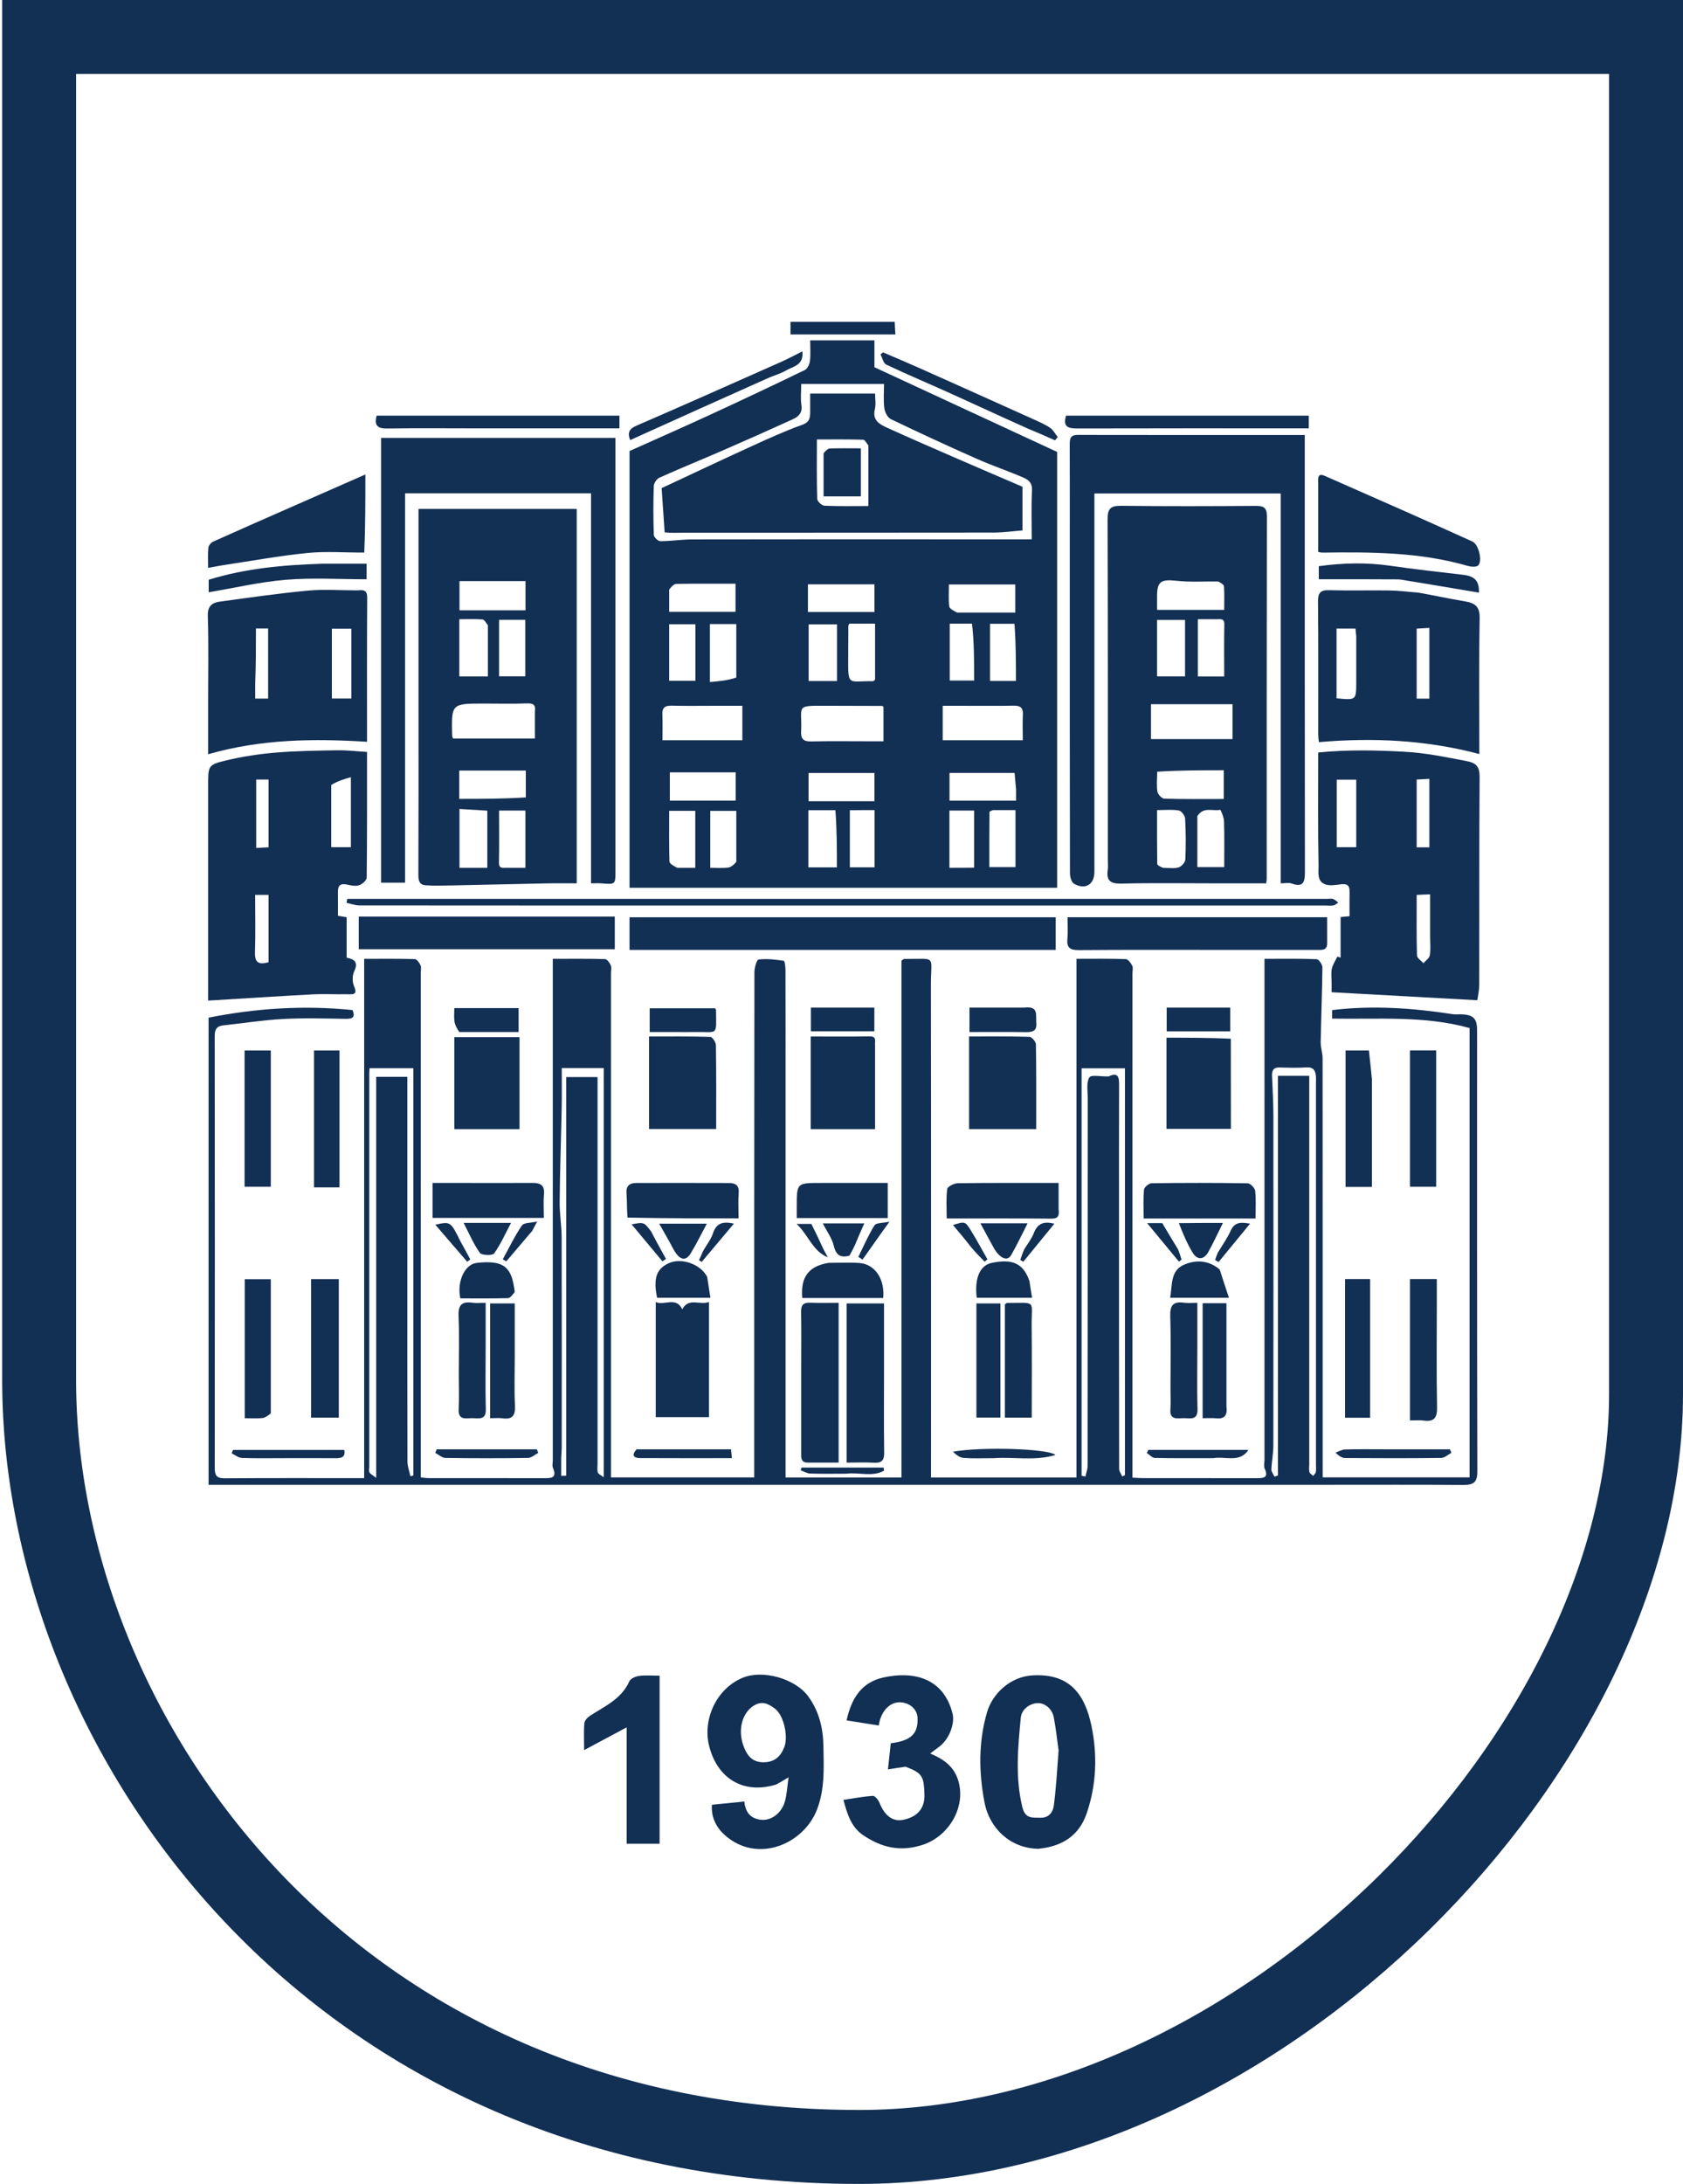 <svg width="774" height="1004" viewBox="0 0 774 1004" fill="none" xmlns="http://www.w3.org/2000/svg">
<g clip-path="url(#clip0_2_50)">
<path d="M495.072 593.829C495.072 542.67 495.072 492.02 495.072 440.782C502.755 440.782 510.238 440.66 517.707 440.921C518.772 440.958 520.069 442.704 520.705 443.939C521.191 444.884 520.803 446.271 520.803 447.461C520.803 522.788 520.803 598.115 520.803 673.441C520.803 675.287 520.803 677.132 520.803 679.307C522.512 679.391 523.993 679.526 525.474 679.527C542.969 679.542 560.465 679.522 577.961 679.55C581.059 679.555 583.565 679.4 581.622 675.163C581.104 674.034 581.53 672.477 581.53 671.117C581.529 612.794 581.529 554.471 581.529 496.148C581.529 477.925 581.529 459.701 581.529 440.79C590.284 440.79 597.926 440.649 605.549 440.965C606.514 441.005 608.177 443.441 608.165 444.754C608.057 456.22 607.575 467.683 607.371 479.149C607.328 481.595 608.247 484.053 608.249 486.505C608.301 550.606 608.29 614.707 608.29 679.173C630.74 679.173 653.115 679.173 675.856 679.173C675.856 610.686 675.856 541.919 675.856 472.616C655.376 466.867 634.001 468.634 612.618 468.276C612.618 466.906 612.618 465.81 612.618 464.362C631.262 462.12 649.705 463.403 668.108 466.241C669.281 466.422 670.506 466.261 671.706 466.292C677.629 466.443 679.308 468.126 679.308 473.899C679.309 541.404 679.252 608.909 679.424 676.414C679.437 681.46 677.662 682.697 673.021 682.663C652.268 682.513 631.512 682.598 610.758 682.598C444.919 682.598 279.079 682.598 113.24 682.598C107.54 682.598 101.84 682.598 95.924 682.598C95.924 610.435 95.924 539.575 95.924 467.842C117.742 463.491 139.763 462.091 162.124 464.344C163.457 467.541 162.309 468.43 159.081 468.381C149.478 468.236 139.849 467.931 130.271 468.444C121.076 468.935 111.934 470.395 102.763 471.378C99.684 471.708 98.733 473.191 98.737 476.315C98.831 542.46 98.827 608.605 98.755 674.75C98.752 678.108 99.486 679.635 103.296 679.609C124.556 679.459 145.816 679.537 167.481 679.537C167.481 600.101 167.481 520.787 167.481 440.79C175.503 440.79 183.143 440.688 190.773 440.92C191.71 440.949 192.893 442.629 193.406 443.785C193.849 444.783 193.5 446.126 193.5 447.316C193.5 522.643 193.5 597.97 193.5 673.297C193.5 675.155 193.5 677.014 193.5 679.187C194.74 679.311 195.868 679.521 196.995 679.522C214.663 679.543 232.33 679.51 249.997 679.56C253.374 679.569 256.352 679.626 254.296 674.806C253.865 673.796 254.226 672.452 254.226 671.262C254.226 612.769 254.226 554.276 254.226 495.783C254.226 477.679 254.226 459.576 254.226 440.79C262.992 440.79 270.632 440.688 278.262 440.92C279.198 440.949 280.38 442.63 280.893 443.788C281.335 444.786 280.987 446.128 280.987 447.319C280.987 522.645 280.987 597.972 280.987 673.299C280.987 675.157 280.987 677.016 280.987 679.205C302.818 679.205 324.506 679.205 346.859 679.205C346.859 677.604 346.859 675.813 346.859 674.022C346.859 598.355 346.843 522.688 346.943 447.022C346.945 444.952 347.982 441.214 348.886 441.105C352.674 440.649 356.618 441.133 360.44 441.703C360.916 441.774 361.229 444.414 361.234 445.865C361.288 463.039 361.269 480.213 361.269 497.387C361.269 556.05 361.269 614.713 361.269 673.376C361.269 675.227 361.269 677.078 361.269 679.232C379.038 679.232 396.609 679.232 414.589 679.232C414.589 600.018 414.589 520.704 414.589 441.658C415.255 441.198 415.522 440.853 415.788 440.854C431.098 440.903 428.096 438.862 428.117 452.533C428.23 526.159 428.17 599.785 428.17 673.412C428.17 675.26 428.17 677.108 428.17 679.245C450.426 679.245 472.457 679.245 495.072 679.245C495.072 650.986 495.072 622.663 495.072 593.829ZM187.325 578.014C187.325 609.292 187.295 640.569 187.386 671.846C187.392 674.118 188.269 676.388 188.741 678.659C189.197 678.547 189.653 678.435 190.108 678.323C190.108 615.876 190.108 553.429 190.108 491.08C183.207 491.08 176.614 491.08 169.935 491.08C169.89 492.04 169.832 492.701 169.832 493.363C169.827 553.708 169.827 614.053 169.828 674.398C169.828 675.248 169.543 676.267 169.916 676.904C170.373 677.683 171.385 678.143 173.003 679.396C173.003 617.083 173.003 556.138 173.003 495.049C178.295 495.049 183.201 495.049 187.325 495.049C187.325 522.486 187.325 549.74 187.325 578.014ZM514.628 559.648C514.628 598.202 514.615 636.755 514.69 675.309C514.693 676.461 515.621 677.611 516.117 678.763C516.531 678.56 516.944 678.358 517.358 678.155C517.358 615.728 517.358 553.302 517.358 491.132C510.401 491.132 503.805 491.132 497.413 491.132C497.413 553.801 497.413 616.116 497.413 678.43C498.003 678.553 498.592 678.675 499.182 678.798C499.527 677.17 500.173 675.543 500.175 673.916C500.227 617.492 500.212 561.068 500.235 504.645C500.236 501.459 499.523 497.701 500.981 495.314C501.795 493.983 506.407 494.934 509.307 494.857C509.478 494.852 509.675 494.909 509.817 494.844C514.489 492.717 514.672 495.489 514.66 498.975C514.593 518.859 514.628 538.744 514.628 559.648ZM260.402 552.506C260.402 533.364 260.402 514.221 260.402 495.15C265.525 495.15 270.06 495.15 274.811 495.15C274.811 497.286 274.811 499.136 274.811 500.985C274.811 558.28 274.811 615.575 274.812 672.869C274.812 674.229 274.551 675.669 274.926 676.92C275.153 677.677 276.371 678.143 277.651 679.132C277.651 615.713 277.651 553.403 277.651 491.006C271.135 491.006 264.87 491.006 258.343 491.006C258.343 497.153 258.44 503.066 258.324 508.975C258.04 523.482 257.53 537.987 257.379 552.495C257.322 557.991 258.281 563.494 258.297 568.995C258.391 601.128 258.347 633.261 258.333 665.393C258.332 666.909 258.125 668.425 258.104 669.942C258.066 672.787 258.093 675.633 258.093 678.478C258.863 678.457 259.632 678.436 260.402 678.415C260.402 636.785 260.402 595.156 260.402 552.506ZM587.705 508.64C587.705 504.108 587.705 499.576 587.705 494.581C592.794 494.581 597.319 494.581 602.114 494.581C602.114 497.12 602.114 498.974 602.114 500.829C602.114 558.281 602.114 615.733 602.115 673.186C602.115 674.375 601.909 675.618 602.198 676.735C602.375 677.42 603.313 677.911 603.91 678.49C604.338 677.915 605.029 677.385 605.139 676.755C605.341 675.6 605.202 674.385 605.202 673.196C605.202 614.894 605.202 556.592 605.202 498.29C605.202 497.1 605.286 495.902 605.183 494.722C604.951 492.092 603.972 490.487 600.77 490.708C596.675 490.991 592.542 490.861 588.43 490.748C585.521 490.668 584.901 492.243 584.999 494.667C585.243 500.666 585.612 506.667 585.618 512.667C585.667 563.32 585.668 613.974 585.602 664.627C585.597 668.282 584.828 671.932 584.7 675.594C584.663 676.655 585.623 677.751 586.126 678.831C586.652 678.663 587.179 678.494 587.705 678.326C587.705 622.103 587.705 565.88 587.705 508.64Z" fill="#122F54"/>
<path d="M347.888 408.13C328.191 408.13 309.009 408.13 289.524 408.13C289.524 341.206 289.524 274.489 289.524 207.349C301.814 201.827 314.44 196.269 326.966 190.496C341.42 183.833 355.815 177.042 370.136 170.102C371.343 169.517 372.305 167.453 372.482 165.969C372.844 162.957 372.59 159.871 372.59 156.463C382.348 156.463 392.031 156.463 402.141 156.463C402.141 160.349 402.141 164.506 402.141 168.826C430.116 181.79 457.805 194.621 486.179 207.77C486.179 274.125 486.179 340.861 486.179 408.13C439.834 408.13 394.119 408.13 347.888 408.13ZM399.786 176.516C389.403 176.516 379.02 176.516 368.473 176.516C368.473 180.185 368.099 183.287 368.57 186.257C369.136 189.829 367.155 191.573 364.557 192.76C353.878 197.639 343.144 202.402 332.377 207.088C322.685 211.306 312.885 215.282 303.242 219.604C302.005 220.159 300.708 222.134 300.663 223.491C300.413 230.96 300.424 238.446 300.682 245.914C300.718 246.953 302.616 248.788 303.651 248.787C308.502 248.786 313.352 247.993 318.204 247.983C356.431 247.904 394.659 247.939 432.887 247.939C446.635 247.939 460.384 247.939 474.487 247.939C474.487 240.845 474.223 233.04 474.612 225.268C474.775 222.011 472.961 220.563 470.839 219.644C463.674 216.539 456.239 214.039 449.102 210.879C435.866 205.017 422.718 198.952 409.677 192.677C408.169 191.952 406.928 189.444 406.693 187.62C406.228 184.017 406.556 180.314 406.556 176.516C404.193 176.516 402.492 176.516 399.786 176.516ZM400.792 340.789C402.615 340.789 404.439 340.789 406.307 340.789C406.307 335.109 406.307 329.942 406.307 324.94C405.923 324.692 405.787 324.529 405.651 324.528C397.093 324.498 388.535 324.509 379.977 324.457C365.324 324.37 368.993 324.398 368.426 336.139C368.256 339.665 369.433 340.945 373.086 340.858C381.981 340.646 390.886 340.789 400.792 340.789ZM441.098 324.464C438.597 324.464 436.096 324.464 433.558 324.464C433.558 330.146 433.558 335.305 433.558 340.313C445.935 340.313 458.068 340.313 470.369 340.313C470.369 336.273 470.227 332.381 470.414 328.503C470.566 325.351 469.241 324.365 466.187 324.417C458.164 324.555 450.136 324.464 441.098 324.464ZM328.836 324.464C322.159 324.464 315.48 324.573 308.806 324.415C305.692 324.342 304.47 325.445 304.616 328.557C304.798 332.447 304.66 336.353 304.66 340.308C317.05 340.308 329.288 340.308 341.406 340.308C341.406 334.994 341.406 329.825 341.406 324.464C337.353 324.464 333.606 324.464 328.836 324.464ZM440.164 281.61C449.173 281.61 458.182 281.61 466.926 281.61C466.926 276.754 466.926 272.598 466.926 268.698C456.541 268.698 446.514 268.698 436.404 268.698C436.404 272.276 436.181 275.526 436.531 278.714C436.646 279.761 438.246 280.649 440.164 281.61ZM371.561 276.942C371.561 278.408 371.561 279.875 371.561 281.34C382.126 281.34 392.151 281.34 402.163 281.34C402.163 276.91 402.163 272.754 402.163 268.621C391.86 268.621 381.835 268.621 371.561 268.621C371.561 271.249 371.561 273.604 371.561 276.942ZM307.748 271.058C307.748 274.545 307.748 278.032 307.748 281.257C318.488 281.257 328.516 281.257 338.263 281.257C338.263 276.738 338.263 272.583 338.263 268.346C328.986 268.346 320.071 268.284 311.159 268.422C310.015 268.44 308.887 269.499 307.748 271.058ZM392.626 368.338C395.825 368.338 399.023 368.338 402.153 368.338C402.153 363.616 402.153 359.461 402.153 355.355C391.842 355.355 381.82 355.355 371.848 355.355C371.848 359.798 371.848 363.954 371.848 368.338C378.625 368.338 385.116 368.338 392.626 368.338ZM322.672 355.073C317.766 355.073 312.86 355.073 308.043 355.073C308.043 359.817 308.043 363.972 308.043 368.047C318.364 368.047 328.386 368.047 338.329 368.047C338.329 363.595 338.329 359.44 338.329 355.073C333.256 355.073 328.478 355.073 322.672 355.073ZM467.282 362.906C467.047 360.305 466.812 357.704 466.598 355.339C456.423 355.339 446.547 355.339 436.673 355.339C436.673 359.764 436.673 363.917 436.673 368.083C446.968 368.083 456.993 368.083 467.282 368.083C467.282 366.507 467.282 365.174 467.282 362.906ZM384.199 372.479C380.002 372.479 375.804 372.479 371.759 372.479C371.759 381.624 371.759 390.081 371.759 398.74C376.147 398.74 380.337 398.74 384.885 398.74C384.885 390.101 384.885 381.645 384.199 372.479ZM384.941 307.526C384.941 300.63 384.941 293.734 384.941 287.043C380.081 287.043 375.89 287.043 371.896 287.043C371.896 295.957 371.896 304.536 371.896 313.086C376.302 313.086 380.372 313.086 384.941 313.086C384.941 311.467 384.941 309.995 384.941 307.526ZM307.747 306.532C307.747 308.682 307.747 310.831 307.747 312.972C312.137 312.972 315.986 312.972 319.828 312.972C319.828 304.124 319.828 295.548 319.828 286.982C315.703 286.982 311.855 286.982 307.747 286.982C307.747 293.342 307.747 299.434 307.747 306.532ZM338.621 311.488C338.621 303.244 338.621 295 338.621 286.905C334.145 286.905 330.415 286.905 326.485 286.905C326.485 295.676 326.485 304.253 326.485 313.554C330.665 313.179 334.617 312.825 338.621 311.488ZM447.019 286.716C443.505 286.716 439.991 286.716 436.77 286.716C436.77 296.022 436.77 304.605 436.77 312.87C440.991 312.87 444.842 312.87 448.008 312.87C448.008 303.92 448.008 295.346 447.019 286.716ZM466.547 286.773C462.694 286.773 458.84 286.773 455.309 286.773C455.309 296.036 455.309 304.615 455.309 313.044C459.417 313.044 463.146 313.044 467.226 313.044C467.226 304.398 467.226 295.942 466.547 286.773ZM338.625 396.208C338.625 388.297 338.625 380.387 338.625 372.784C334.044 372.784 330.195 372.784 326.642 372.784C326.642 381.734 326.642 390.317 326.642 398.947C329.582 398.947 332.175 399.14 334.718 398.869C336.064 398.726 337.323 397.776 338.625 396.208ZM390.837 372.479C390.837 381.176 390.837 389.872 390.837 398.73C394.371 398.73 398.219 398.73 402.215 398.73C402.215 389.933 402.215 381.355 402.215 372.423C398.61 372.423 395.218 372.423 390.837 372.479ZM448.006 398.887C448.006 390.191 448.006 381.494 448.006 372.636C444.472 372.636 440.624 372.636 436.628 372.636C436.628 381.433 436.628 390.011 436.628 398.943C440.233 398.943 443.624 398.943 448.006 398.887ZM456.67 372.423C456.109 372.696 455.06 372.965 455.057 373.244C454.97 381.778 454.986 390.313 454.986 398.629C459.457 398.629 463.29 398.629 467.021 398.629C467.021 389.771 467.021 381.233 467.021 372.419C463.727 372.419 460.691 372.419 456.67 372.423ZM311.462 398.947C314.3 398.947 317.137 398.947 319.761 398.947C319.761 389.695 319.761 381.114 319.761 372.76C315.567 372.76 311.717 372.76 307.747 372.76C307.747 380.743 307.648 388.387 307.868 396.023C307.897 397.021 309.563 397.973 311.462 398.947ZM402.439 303.514C402.439 297.983 402.439 292.452 402.439 286.712C399.996 286.712 398.136 286.712 396.276 286.712C394.292 286.712 392.307 286.712 390.591 286.712C390.267 287.424 390.144 287.569 390.143 287.714C390.118 292.633 390.131 297.552 390.082 302.47C389.947 315.948 390.246 312.958 401.469 313.165C401.727 313.17 401.992 312.81 402.439 312.485C402.439 309.916 402.439 307.22 402.439 303.514Z" fill="#122F54"/>
<path d="M509.481 394.819C509.481 342.458 509.552 290.6 509.368 238.742C509.351 233.745 510.816 232.464 515.725 232.525C536.303 232.783 556.888 232.703 577.469 232.57C581.088 232.546 582.645 233.316 582.637 237.334C582.52 292.933 582.557 348.532 582.547 404.131C582.547 404.612 582.425 405.094 582.291 406.089C574.278 406.089 566.279 406.089 558.28 406.089C544.071 406.089 529.856 405.871 515.655 406.206C510.617 406.325 508.729 404.793 509.447 399.907C509.668 398.408 509.481 396.851 509.481 394.819ZM553.217 339.768C557.781 339.768 562.346 339.768 566.826 339.768C566.826 334.009 566.826 328.834 566.826 323.733C554.107 323.733 541.684 323.733 529.332 323.733C529.332 329.202 529.332 334.376 529.332 339.768C537.147 339.768 544.669 339.768 553.217 339.768ZM560.241 267.325C553.768 267.256 547.239 267.681 540.836 266.982C534.059 266.244 532.126 267.329 532.125 273.917C532.125 276.052 532.125 278.187 532.125 280.377C542.648 280.377 552.634 280.377 563.001 280.377C563.001 276.665 563.107 273.149 562.92 269.648C562.878 268.848 561.823 268.101 560.241 267.325ZM532.189 354.77C532.168 357.829 531.823 360.937 532.28 363.924C532.472 365.185 534.324 367.133 535.471 367.167C544.505 367.435 553.552 367.316 562.796 367.316C562.796 362.768 562.796 358.615 562.796 354.107C552.708 354.107 542.81 354.107 532.189 354.77ZM532.125 293.387C532.125 299.242 532.125 305.097 532.125 310.95C536.854 310.95 541.028 310.95 544.991 310.95C544.991 302.155 544.991 293.61 544.991 284.998C540.916 284.998 536.597 284.998 532.125 284.998C532.125 287.677 532.125 290.031 532.125 293.387ZM534.823 398.947C537.218 398.947 539.734 399.385 541.963 398.782C543.298 398.421 545.063 396.472 545.124 395.166C545.421 388.89 545.374 382.58 545.033 376.304C544.96 374.962 543.318 372.798 542.126 372.597C539.008 372.07 535.74 372.42 532.128 372.42C532.128 380.893 532.09 388.988 532.203 397.082C532.211 397.709 533.273 398.323 534.823 398.947ZM550.652 375.194C550.652 383.075 550.652 390.956 550.652 398.625C555.173 398.625 559.012 398.625 563.003 398.625C563.003 391.376 563.131 384.445 562.917 377.524C562.86 375.682 561.391 372.245 561.18 372.291C557.693 373.051 553.545 370.663 550.652 375.194ZM558.307 284.671C555.82 284.671 553.332 284.671 550.893 284.671C550.893 293.806 550.893 302.342 550.893 310.985C554.967 310.985 558.796 310.985 563.001 310.985C563.001 302.879 562.893 294.979 563.054 287.085C563.12 283.828 560.95 284.836 558.307 284.671Z" fill="#122F54"/>
<path d="M192.471 326.504C192.471 295.417 192.471 264.84 192.471 233.959C216.753 233.959 240.836 233.959 265.234 233.959C265.234 291.034 265.234 348.228 265.234 406.089C260.869 406.089 256.317 406.014 251.769 406.103C237.159 406.388 222.55 406.754 207.939 407.044C203.859 407.125 199.762 407.249 195.697 406.98C192.752 406.785 192.396 404.639 192.407 401.975C192.514 376.988 192.471 352.001 192.471 326.504ZM245.992 327.158C246.402 324.489 245.678 323.246 242.53 323.366C235.861 323.619 229.175 323.443 222.496 323.443C207.596 323.443 207.592 323.443 207.94 338.189C207.95 338.644 208.203 339.095 208.331 339.51C220.88 339.51 233.291 339.51 245.992 339.51C245.992 335.55 245.992 331.846 245.992 327.158ZM233.083 280.589C235.927 280.589 238.771 280.589 241.678 280.589C241.678 275.895 241.678 271.727 241.678 267.152C231.353 267.152 221.234 267.152 211.318 267.152C211.318 272.147 211.318 276.288 211.318 280.589C218.446 280.589 225.254 280.589 233.083 280.589ZM241.815 366.581C241.815 362.42 241.815 358.259 241.815 354.249C231.217 354.249 221.315 354.249 211.207 354.249C211.207 358.599 211.207 362.752 211.207 367.261C221.294 367.261 231.196 367.261 241.815 366.581ZM217.691 398.947C219.846 398.947 222 398.947 224.108 398.947C224.108 389.799 224.108 381.233 224.108 372.684C219.689 372.411 215.538 372.156 211.308 371.895C211.308 380.651 211.308 389.708 211.308 398.947C213.31 398.947 215.004 398.947 217.691 398.947ZM224.378 287.406C223.579 286.495 222.842 284.872 221.97 284.797C218.446 284.496 214.88 284.672 211.233 284.672C211.233 293.71 211.233 302.286 211.233 310.963C215.662 310.963 219.853 310.963 224.378 310.963C224.378 303.287 224.378 295.843 224.378 287.406ZM229.524 300.467C229.524 303.976 229.524 307.486 229.524 310.912C233.953 310.912 237.802 310.912 241.587 310.912C241.587 302.045 241.587 293.469 241.587 284.959C237.444 284.959 233.594 284.959 229.524 284.959C229.524 289.981 229.524 294.717 229.524 300.467ZM234.219 398.947C236.707 398.947 239.195 398.947 241.634 398.947C241.634 389.812 241.634 381.275 241.634 372.633C237.56 372.633 233.731 372.633 229.525 372.633C229.525 380.739 229.634 388.639 229.473 396.533C229.407 399.79 231.577 398.782 234.219 398.947Z" fill="#122F54"/>
<path d="M612.407 451.944C612.407 449.413 612.067 447.299 612.503 445.356C612.939 443.409 614.15 441.632 615.022 439.78C615.527 439.925 616.032 440.069 616.537 440.214C616.537 434.128 616.537 428.042 616.537 421.578C617.967 421.449 619.21 421.337 620.641 421.208C620.641 417.132 620.597 413.414 620.655 409.697C620.7 406.776 619.175 406.199 616.573 406.536C614.362 406.822 611.947 407.259 609.893 406.682C605.448 405.432 606.461 400.999 606.403 398.105C606.057 380.886 606.232 363.657 606.232 345.932C620.255 344.568 632.968 344.9 645.832 345.582C655.657 346.103 665.017 348.09 674.531 349.903C678.892 350.734 680.499 352.487 680.464 357.183C680.223 388.959 680.367 420.739 680.289 452.517C680.282 455.417 679.593 458.316 679.398 459.832C656.789 458.589 634.882 457.384 612.407 456.148C612.407 455.367 612.407 453.901 612.407 451.944ZM623.729 373.949C623.729 368.743 623.729 363.536 623.729 358.427C620.321 358.427 617.502 358.427 614.757 358.427C614.757 369.003 614.757 379.284 614.757 389.471C617.874 389.471 620.693 389.471 623.729 389.471C623.729 384.442 623.729 379.705 623.729 373.949ZM651.519 366.856C651.519 374.41 651.519 381.964 651.519 389.532C653.81 389.532 655.592 389.532 657.357 389.532C657.357 378.932 657.357 368.567 657.357 358.046C655.219 358.167 653.439 358.269 651.519 358.378C651.519 361.151 651.519 363.504 651.519 366.856ZM657.694 430.038C657.694 423.804 657.694 417.57 657.694 411.133C655.315 411.237 653.523 411.315 651.519 411.402C651.519 420.934 651.404 430.096 651.657 439.247C651.691 440.463 653.593 441.629 654.63 442.818C655.651 441.613 657.32 440.522 657.557 439.181C658.023 436.542 657.694 433.766 657.694 430.038Z" fill="#122F54"/>
<path d="M95.721 361.269C95.721 352.005 95.62 351.593 103.986 349.584C111.392 347.805 119.017 346.643 126.614 346.001C136.094 345.2 145.643 345.078 155.166 344.928C159.633 344.858 164.109 345.409 168.797 345.691C168.797 365.432 168.863 384.453 168.644 403.471C168.63 404.697 166.606 406.48 165.165 406.955C163.528 407.495 161.438 407.093 159.646 406.675C156.62 405.968 155.372 407.027 155.408 410.003C155.45 413.563 155.418 417.124 155.418 421.018C156.737 421.239 157.977 421.447 159.423 421.69C159.423 427.874 159.423 433.959 159.423 440.276C163.206 440.97 164.807 442.491 162.918 446.483C162.005 448.41 161.953 451.412 162.82 453.354C164.816 457.827 161.703 457.035 159.455 457.075C154.14 457.17 148.81 456.87 143.509 457.15C127.719 457.983 111.94 459.019 95.721 460.002C95.721 427.979 95.721 394.873 95.721 361.269ZM152.33 360.886C152.33 370.453 152.33 380.02 152.33 389.482C155.741 389.482 158.549 389.482 161.375 389.482C161.375 378.965 161.375 368.73 161.375 357.289C158.043 358.253 155.188 359.079 152.33 360.886ZM123.511 368.871C123.511 365.365 123.511 361.86 123.511 358.377C121.212 358.377 119.429 358.377 117.821 358.377C117.821 368.962 117.821 379.302 117.821 389.821C119.794 389.718 121.572 389.626 123.511 389.524C123.511 382.71 123.511 376.298 123.511 368.871ZM123.511 430.055C123.511 423.837 123.511 417.62 123.511 411.396C121.199 411.396 119.379 411.396 117.335 411.396C117.335 420.349 117.536 429.103 117.257 437.842C117.099 442.795 119.246 443.548 123.511 442.362C123.511 438.485 123.511 434.776 123.511 430.055Z" fill="#122F54"/>
<path d="M491.984 242.837C491.984 229.745 492.013 217.162 491.96 204.579C491.949 201.959 492.039 199.934 495.635 199.942C530.256 200.013 564.876 199.984 600.056 199.984C600.056 201.865 600.056 203.5 600.056 205.135C600.056 270.428 600.025 335.722 600.121 401.016C600.128 405.673 599.248 408.038 593.971 406.164C592.603 405.678 590.911 406.091 588.991 406.091C588.991 346.411 588.991 286.807 588.991 226.858C560.413 226.858 532.207 226.858 503.306 226.858C503.306 228.41 503.306 230.197 503.306 231.984C503.306 288.266 503.306 344.548 503.305 400.83C503.305 406.616 499.14 409.221 493.968 406.296C492.772 405.62 492.068 403.135 492.064 401.48C491.962 359.992 491.984 318.503 491.984 277.014C491.984 265.792 491.984 254.57 491.984 242.837Z" fill="#122F54"/>
<path d="M186.295 331.606C186.295 356.573 186.295 381.029 186.295 405.788C182.594 405.788 179.088 405.788 175.274 405.788C175.274 337.814 175.274 269.736 175.274 201.331C210.871 201.331 246.616 201.331 283.045 201.331C283.045 202.914 283.045 204.701 283.045 206.489C283.045 271.082 283.045 335.675 283.045 400.269C283.045 406.66 283.046 406.634 276.713 406.109C275.213 405.984 273.693 406.09 271.818 406.09C271.818 346.237 271.818 286.645 271.818 226.783C243.256 226.783 215.058 226.783 186.295 226.783C186.295 261.539 186.295 296.317 186.295 331.606Z" fill="#122F54"/>
<path d="M652.251 272.428C659.729 273.789 666.713 275.27 673.746 276.465C678.239 277.228 680.576 278.762 680.482 284.089C680.125 304.463 680.338 324.848 680.338 346.656C655.942 340.175 631.47 339.014 606.531 341.181C606.397 339.639 606.243 338.682 606.242 337.724C606.228 317.33 606.333 296.934 606.145 276.541C606.108 272.497 607.286 271.197 611.397 271.32C620.648 271.596 629.914 271.304 639.171 271.453C643.377 271.521 647.575 272.087 652.251 272.428ZM623.729 292.488C623.605 291.244 623.481 290 623.38 288.978C620.177 288.978 617.491 288.978 614.674 288.978C614.674 299.818 614.674 310.431 614.674 321.022C623.728 321.923 623.728 321.923 623.729 313.338C623.729 306.717 623.729 300.097 623.729 292.488ZM651.519 297.474C651.519 305.367 651.519 313.261 651.519 321.171C653.802 321.171 655.584 321.171 657.358 321.171C657.358 310.231 657.358 299.525 657.358 288.664C655.227 288.785 653.443 288.887 651.519 288.996C651.519 291.77 651.519 294.122 651.519 297.474Z" fill="#122F54"/>
<path d="M164.593 271.406C167.835 270.974 168.892 271.83 168.872 274.878C168.733 296.627 168.798 318.377 168.798 341.019C144.31 339.487 120.043 339.753 95.721 346.744C95.721 337.955 95.721 330.176 95.721 322.398C95.721 309.306 95.988 296.207 95.575 283.128C95.432 278.599 97.553 277.061 101.128 276.575C114.555 274.747 127.979 272.794 141.465 271.532C148.947 270.831 156.552 271.406 164.593 271.406ZM161.593 307.62C161.593 301.393 161.593 295.166 161.593 289.047C158.181 289.047 155.361 289.047 152.623 289.047C152.623 299.966 152.623 310.587 152.623 321.107C155.743 321.107 158.563 321.107 161.593 321.107C161.593 316.756 161.593 312.696 161.593 307.62ZM117.363 314.2C117.363 316.513 117.363 318.826 117.363 321.164C119.628 321.164 121.412 321.164 123.31 321.164C123.31 310.327 123.31 299.728 123.31 288.941C121.325 288.941 119.541 288.941 117.707 288.941C117.707 297.187 117.707 305.269 117.363 314.2Z" fill="#122F54"/>
<path d="M470.366 436.699C409.841 436.699 349.83 436.699 289.52 436.699C289.52 431.655 289.52 426.82 289.52 421.687C354.7 421.687 419.955 421.687 485.51 421.687C485.51 426.439 485.51 431.274 485.51 436.699C480.694 436.699 475.787 436.699 470.366 436.699Z" fill="#122F54"/>
<path d="M356.888 820.405C341.601 825.059 329.681 817.354 326.057 802.366C323.238 790.71 329.105 776.581 341.432 771.358C350.709 767.429 365.684 771.654 371.685 779.85C376.836 786.885 378.563 794.74 378.692 803.03C378.841 812.671 379.381 822.292 375.802 831.734C369.7 847.832 348.313 856.947 333.371 843.676C329.542 840.275 326.955 835.521 327.409 829.69C332.494 829.181 337.321 828.698 342.33 828.197C342.772 833.463 345.53 836.218 350.251 836.611C354.97 837.003 359.642 833.262 361.03 827.952C361.863 824.766 362.04 821.412 362.667 817.057C360.349 818.469 358.822 819.399 356.888 820.405ZM341.738 802.117C343.3 806.613 345.61 810.178 351.16 810.158C356.203 810.14 359.075 807.48 360.748 803.025C362.571 798.174 360.428 788.522 356.383 785.499C353.328 783.215 350.226 781.564 346.108 784.483C341.55 787.712 339.281 794.722 341.738 802.117Z" fill="#122F54"/>
<path d="M477.515 849.931C464.467 849.697 455.004 840.397 452.764 828.595C450.114 814.633 449.949 800.889 453.913 787.199C456.351 778.782 464.46 770.819 474.821 770.209C491.807 769.208 498.923 778.723 501.985 793.575C504.726 806.874 504.258 820.41 499.802 833.533C496.273 843.923 488.572 848.814 477.515 849.931ZM486.838 804.705C486.122 799.629 485.591 794.518 484.63 789.487C483.886 785.591 480.487 782.838 477.218 782.961C473.82 783.09 469.846 785.504 469.439 789.776C468.136 803.421 466.848 817.02 470.148 830.707C471.482 836.238 474.789 835.572 478.52 835.656C482.375 835.743 484.253 833.046 484.639 830.112C485.703 822.013 486.148 813.833 486.838 804.705Z" fill="#122F54"/>
<path d="M416.488 812.191C413.759 812.558 411.467 812.936 408.358 813.449C408.822 809.146 409.242 805.252 409.654 801.427C418.888 800.25 422.181 797.132 421.995 789.985C421.889 785.929 418.676 782.895 414.165 782.592C409.396 782.271 405.083 786.549 404.128 793.251C399.244 792.476 394.375 791.704 389.334 790.904C391.513 780.957 396.049 773.434 406.305 771.169C419.862 768.176 433.893 771.15 438.075 787.794C439.193 792.242 436.64 799.687 431.666 803.213C430.475 804.058 429.333 804.97 427.805 806.125C433.995 808.738 438.851 812.065 440.799 818.929C444.214 830.965 436.302 844.229 424.287 848.125C414.024 851.452 405.503 849.369 397.124 843.792C391.583 840.104 389.713 834.3 387.881 827.442C392.419 826.772 396.895 825.906 401.41 825.607C402.362 825.544 403.905 827.382 404.404 828.644C406.76 834.604 410.483 837.625 415.436 836.601C421.688 835.308 425.327 831.575 425.148 825.04C424.915 816.603 424.201 815.155 416.488 812.191Z" fill="#122F54"/>
<path d="M563.003 436.699C540.37 436.699 518.251 436.605 496.134 436.784C492.055 436.817 490.503 435.659 490.894 431.576C491.198 428.398 490.955 425.169 490.955 421.68C530.704 421.68 570.22 421.68 610.347 421.68C610.347 425.586 610.325 429.598 610.353 433.609C610.378 437.015 607.96 436.704 605.696 436.703C591.636 436.696 577.577 436.699 563.003 436.699Z" fill="#122F54"/>
<path d="M273.742 421.394C276.977 421.394 279.702 421.394 282.736 421.394C282.736 426.416 282.736 431.251 282.736 436.396C243.662 436.396 204.479 436.396 164.989 436.396C164.989 431.674 164.989 426.839 164.989 421.394C201 421.394 237.117 421.394 273.742 421.394Z" fill="#122F54"/>
<path d="M606.231 221.753C606.062 219.02 606.428 217.52 609.289 218.788C621.578 224.235 633.901 229.608 646.187 235.06C656.547 239.657 666.886 244.302 677.208 248.982C679.995 250.246 681.964 258.026 679.743 259.991C678.807 260.82 676.415 260.562 674.884 260.12C653.005 253.811 630.566 253.743 608.086 254.047C607.611 254.053 607.133 253.896 606.231 253.742C606.231 243.205 606.231 232.714 606.231 221.753Z" fill="#122F54"/>
<path d="M167.532 254.03C158.465 254.058 149.826 253.37 141.344 254.222C128.43 255.518 115.624 257.87 102.775 259.798C100.655 260.116 98.553 260.554 95.725 261.066C95.725 258.005 95.544 254.876 95.829 251.79C95.922 250.783 97.033 249.45 98.017 249.007C111.083 243.133 124.208 237.388 137.322 231.619C147.523 227.13 157.729 222.652 168.03 218.127C168.03 230.336 168.03 242.169 167.532 254.03Z" fill="#122F54"/>
<path d="M288.191 808.111C288.191 803.41 288.191 799.216 288.191 794.105C281.54 797.662 275.592 800.843 268.636 804.563C268.636 799.23 268.41 795.66 268.76 792.147C268.881 790.928 270.208 789.511 271.364 788.762C278.154 784.362 285.816 781.071 289.416 772.96C289.982 771.686 292.28 770.673 293.9 770.459C296.909 770.063 300.009 770.346 303.35 770.346C303.35 796.153 303.35 821.729 303.35 847.598C298.538 847.598 293.661 847.598 288.191 847.598C288.191 834.655 288.191 821.637 288.191 808.111Z" fill="#122F54"/>
<path d="M361.269 416.293C295.601 416.293 230.448 416.303 165.295 416.241C163.323 416.239 161.352 415.469 159.381 415.057C159.483 414.449 159.584 413.84 159.686 413.232C161.317 413.232 162.949 413.232 164.581 413.232C313.233 413.232 461.885 413.232 610.537 413.232C611.395 413.232 612.332 413.016 613.088 413.29C613.966 413.608 614.686 414.356 615.474 414.918C614.752 415.375 614.08 416.08 613.297 416.233C612.142 416.458 610.908 416.293 609.708 416.293C527.067 416.293 444.425 416.293 361.269 416.293Z" fill="#122F54"/>
<path d="M298.484 482.704C298.484 480.519 298.484 478.833 298.484 476.502C307.979 476.502 317.335 476.389 326.677 476.678C327.611 476.707 329.223 479.168 329.244 480.52C329.442 493.249 329.362 505.982 329.362 519.029C319.17 519.029 309.148 519.029 298.484 519.029C298.484 507.187 298.484 495.195 298.484 482.704Z" fill="#122F54"/>
<path d="M445.667 510.124C445.667 498.765 445.667 487.913 445.667 476.494C455.089 476.494 464.283 476.376 473.465 476.653C474.526 476.685 476.39 478.9 476.411 480.127C476.627 493.013 476.545 505.904 476.545 519.069C466.271 519.069 456.251 519.069 445.667 519.069C445.667 516.287 445.667 513.458 445.667 510.124Z" fill="#122F54"/>
<path d="M301.572 617.298C301.572 611.036 301.572 605.284 301.572 598.61C305.782 600.334 310.833 595.925 313.778 601.903C316.765 596.295 321.839 600.214 326.067 598.534C326.067 616.724 326.067 634.126 326.067 651.506C317.993 651.506 310.056 651.506 301.572 651.506C301.572 640.435 301.572 629.121 301.572 617.298Z" fill="#122F54"/>
<path d="M566.048 477.526C566.084 491.534 566.084 505.073 566.084 518.978C556.245 518.978 546.457 518.978 536.454 518.978C536.454 504.963 536.454 490.969 536.454 477.056C546.386 477.056 556.198 477.056 566.048 477.526Z" fill="#122F54"/>
<path d="M406.556 629.541C406.556 642.628 406.448 655.208 406.624 667.783C406.674 671.364 405.499 672.668 401.891 672.451C397.816 672.205 393.715 672.394 389.343 672.394C389.343 647.94 389.343 623.727 389.343 599.222C394.844 599.222 400.406 599.222 406.556 599.222C406.556 609.11 406.556 619.07 406.556 629.541Z" fill="#122F54"/>
<path d="M368.473 628.52C368.473 619.684 368.57 611.355 368.424 603.031C368.369 599.924 369.497 598.756 372.622 598.887C376.876 599.065 381.143 598.931 385.685 598.931C385.685 623.379 385.685 647.588 385.685 672.393C381.042 672.393 376.312 672.374 371.581 672.399C368.141 672.417 368.47 670.012 368.471 667.774C368.476 654.86 368.473 641.945 368.473 628.52Z" fill="#122F54"/>
<path d="M208.939 505.055C208.939 495.409 208.939 486.271 208.939 476.813C218.756 476.813 228.415 476.813 238.918 476.813C238.918 490.684 238.918 504.767 238.918 519.1C228.813 519.1 219.155 519.1 208.939 519.1C208.939 514.593 208.939 510.078 208.939 505.055Z" fill="#122F54"/>
<path d="M402.439 480.713C402.439 493.756 402.439 506.304 402.439 519.097C392.446 519.097 382.766 519.097 372.838 519.097C372.838 505.011 372.838 490.995 372.838 476.493C381.943 476.493 390.978 476.59 400.009 476.443C403.336 476.388 402.248 478.58 402.439 480.713Z" fill="#122F54"/>
<path d="M217.174 543.833C226.766 543.833 235.843 543.878 244.92 543.812C248.593 543.785 250.557 544.949 250.176 549.057C249.852 552.561 250.109 556.118 250.109 559.903C232.946 559.903 216.079 559.903 198.928 559.903C198.928 554.747 198.928 549.576 198.928 543.833C204.805 543.833 210.732 543.833 217.174 543.833Z" fill="#122F54"/>
<path d="M486.838 555.952C487.247 559.112 486.512 560.27 483.376 560.236C467.621 560.067 451.863 560.158 435.383 560.158C435.383 555.594 435.05 551.052 435.616 546.622C435.758 545.507 438.767 543.978 440.477 543.955C455.708 543.746 470.944 543.833 486.838 543.833C486.838 547.8 486.838 551.63 486.838 555.952Z" fill="#122F54"/>
<path d="M546.535 560.159C539.53 560.159 533.039 560.159 525.951 560.159C525.951 555.615 525.706 551.242 526.117 546.931C526.225 545.8 528.357 543.985 529.58 543.968C544.316 543.761 559.056 543.749 573.79 543.99C575.016 544.01 577.094 546.134 577.245 547.453C577.705 551.454 577.412 555.541 577.412 560.159C567.138 560.159 557.094 560.159 546.535 560.159Z" fill="#122F54"/>
<path d="M288.6 559.752C288.231 555.841 288.425 552.262 288.131 548.723C287.839 545.208 289.444 543.846 292.681 543.842C306.883 543.824 321.085 543.807 335.287 543.858C338.132 543.868 339.986 544.88 339.719 548.335C339.433 552.034 339.654 555.772 339.654 560.101C322.665 560.101 305.807 560.101 288.6 559.752Z" fill="#122F54"/>
<path d="M648.431 598.951C648.431 595.064 648.431 591.685 648.431 588.008C652.477 588.008 656.327 588.008 660.782 588.008C660.782 591.903 660.782 595.918 660.782 599.933C660.782 615.57 660.59 631.211 660.894 646.842C660.99 651.748 659.612 653.769 654.595 653.05C652.769 652.788 650.873 653.008 648.431 653.008C648.431 635.021 648.431 617.24 648.431 598.951Z" fill="#122F54"/>
<path d="M124.538 649.74C123.238 650.817 121.979 651.766 120.633 651.909C118.09 652.18 115.497 651.988 112.557 651.988C112.557 630.765 112.557 609.602 112.557 588.072C116.111 588.072 119.962 588.072 124.54 588.072C124.54 608.268 124.54 628.758 124.538 649.74Z" fill="#122F54"/>
<path d="M143.066 632.354C143.066 617.373 143.066 602.874 143.066 588.041C148.074 588.041 151.919 588.041 155.813 588.041C155.813 609.032 155.813 630.224 155.813 651.7C151.349 651.7 147.504 651.7 143.066 651.7C143.066 645.46 143.066 639.147 143.066 632.354Z" fill="#122F54"/>
<path d="M648.431 534.631C648.431 517.145 648.431 500.168 648.431 482.903C652.501 482.903 656.351 482.903 660.494 482.903C660.494 503.659 660.494 524.478 660.494 545.586C656.71 545.586 652.86 545.586 648.431 545.586C648.431 542.159 648.431 538.649 648.431 534.631Z" fill="#122F54"/>
<path d="M149.287 545.874C147.434 545.874 146.077 545.874 144.41 545.874C144.41 524.879 144.41 504.057 144.41 482.924C148.122 482.924 151.973 482.924 156.139 482.924C156.139 503.621 156.139 524.443 156.139 545.874C154.095 545.874 151.939 545.874 149.287 545.874Z" fill="#122F54"/>
<path d="M124.54 526.487C124.54 533.095 124.54 539.193 124.54 545.582C120.477 545.582 116.627 545.582 112.48 545.582C112.48 524.836 112.48 504.018 112.48 482.906C116.252 482.906 120.102 482.906 124.54 482.906C124.54 497.212 124.54 511.594 124.54 526.487Z" fill="#122F54"/>
<path d="M630.934 496.038C630.934 512.843 630.934 529.155 630.934 545.668C626.052 545.668 622.545 545.668 618.81 545.668C618.81 524.75 618.81 503.976 618.81 482.908C622.291 482.908 625.79 482.908 629.551 482.908C630.003 487.04 630.469 491.293 630.934 496.038Z" fill="#122F54"/>
<path d="M618.583 598.951C618.583 595.066 618.583 591.688 618.583 588.01C622.283 588.01 625.787 588.01 630.114 588.01C630.114 609.112 630.114 630.333 630.114 651.766C626.926 651.766 623.042 651.766 618.583 651.766C618.583 634.328 618.583 616.893 618.583 598.951Z" fill="#122F54"/>
<path d="M366.415 554.993C366.415 543.833 366.415 543.833 377.237 543.833C387.46 543.833 397.683 543.833 408.26 543.833C408.26 549.176 408.26 554.46 408.26 559.955C394.452 559.955 380.695 559.955 366.415 559.955C366.415 558.41 366.415 556.947 366.415 554.993Z" fill="#122F54"/>
<path d="M596.837 196.923C562.782 196.923 529.229 196.879 495.676 196.978C491.528 196.991 488.636 196.503 490.271 191.09C527.223 191.09 564.444 191.09 601.89 191.09C601.89 192.914 601.89 194.685 601.89 196.923C600.327 196.923 598.833 196.923 596.837 196.923Z" fill="#122F54"/>
<path d="M217.173 196.923C203.821 196.923 190.98 196.781 178.147 197.001C173.769 197.076 171.963 195.729 173.23 191.087C210.211 191.087 247.43 191.087 284.877 191.087C284.877 192.91 284.877 194.681 284.877 196.923C262.438 196.923 240.063 196.923 217.173 196.923Z" fill="#122F54"/>
<path d="M462.136 613.222C462.136 608.316 462.136 603.919 462.136 599.658C462.621 599.335 462.889 599.001 463.156 599.001C477.03 598.978 474.309 597.447 474.45 609.674C474.61 623.585 474.487 637.499 474.487 651.699C470.417 651.699 466.569 651.699 462.136 651.699C462.136 639.09 462.136 626.41 462.136 613.222Z" fill="#122F54"/>
<path d="M210.997 631.581C210.997 622.409 211.278 613.735 210.889 605.09C210.667 600.167 212.18 598.174 217.184 598.889C219.01 599.15 220.905 598.931 223.348 598.931C223.348 605.686 223.348 612.247 223.348 618.807C223.348 628.488 223.167 638.173 223.421 647.847C223.557 653.037 220.105 651.974 217.191 651.958C214.309 651.941 210.679 653.105 210.94 647.883C211.202 642.631 210.997 637.356 210.997 631.581Z" fill="#122F54"/>
<path d="M538.301 638.701C538.301 627.155 538.55 616.107 538.188 605.078C538.025 600.14 539.515 598.183 544.499 598.889C546.326 599.148 548.221 598.931 550.652 598.931C550.652 606.206 550.652 613.278 550.652 620.349C550.652 629.521 550.469 638.698 550.723 647.863C550.867 653.066 547.378 651.959 544.478 651.958C541.582 651.956 537.865 653.072 538.262 647.866C538.48 644.995 538.301 642.094 538.301 638.701Z" fill="#122F54"/>
<path d="M460.077 614.24C460.077 626.967 460.077 639.185 460.077 651.695C456.358 651.695 452.852 651.695 449.047 651.695C449.047 634.355 449.047 616.937 449.047 599.224C452.474 599.224 455.981 599.224 460.077 599.224C460.077 603.999 460.077 608.864 460.077 614.24Z" fill="#122F54"/>
<path d="M564.032 646.641C564.587 650.929 562.942 652.452 559.106 652.024C557.243 651.816 555.338 651.988 553.081 651.988C553.081 634.386 553.081 616.848 553.081 599.119C556.518 599.119 559.906 599.119 564.032 599.119C564.032 614.708 564.032 630.433 564.032 646.641Z" fill="#122F54"/>
<path d="M225.407 638.714C225.407 625.311 225.407 612.416 225.407 599.227C229.12 599.227 232.625 599.227 236.729 599.227C236.729 607.389 236.729 615.65 236.729 623.912C236.729 631.39 236.472 638.88 236.825 646.341C237.038 650.844 235.599 652.652 231.047 652.025C229.386 651.796 227.666 651.988 225.407 651.988C225.407 647.605 225.407 643.414 225.407 638.714Z" fill="#122F54"/>
<path d="M381.036 580.565C386.071 580.565 390.681 580.292 395.244 580.629C402.411 581.159 407 588.061 406.168 596.721C393.771 596.721 381.358 596.721 368.953 596.721C368.125 587.164 371.784 582.123 381.036 580.565Z" fill="#122F54"/>
<path d="M649.49 267.323C646.887 266.983 644.757 266.368 642.622 266.351C630.675 266.256 618.727 266.305 606.507 266.305C606.507 264.288 606.507 262.521 606.507 260.293C617.454 258.773 628.45 258.493 639.553 260.111C650.611 261.724 661.73 262.939 672.832 264.247C678.194 264.879 680.323 267.001 680.157 272.466C670.05 270.746 660.005 269.035 649.49 267.323Z" fill="#122F54"/>
<path d="M148.249 259.163C155.307 259.163 161.857 259.163 168.601 259.163C168.601 262.296 168.601 264.09 168.601 266.305C156.18 266.305 143.808 265.535 131.582 266.525C119.724 267.486 108.015 270.255 95.981 272.273C95.981 270.439 95.981 268.641 95.981 266.525C112.761 261.321 130.171 259.712 148.249 259.163Z" fill="#122F54"/>
<path d="M472.437 196.923C460.247 191.468 448.485 185.993 436.663 180.647C426.984 176.27 417.176 172.166 407.579 167.621C406.246 166.99 405.794 164.529 404.934 162.915C405.326 162.607 405.718 162.298 406.11 161.99C411.903 164.488 417.725 166.924 423.485 169.497C440.864 177.258 458.226 185.058 475.576 192.882C478.118 194.029 480.722 195.16 482.995 196.729C484.434 197.723 485.312 199.514 486.442 200.948C486.024 201.441 485.606 201.935 485.188 202.428C481.072 200.605 476.955 198.783 472.437 196.923Z" fill="#122F54"/>
<path d="M354.019 173.458C332.382 183.088 311.148 192.68 289.795 202.327C288.437 198.701 289.466 197.096 292.779 195.662C315.082 186.01 337.278 176.116 359.487 166.254C362.591 164.876 365.581 163.243 368.992 161.545C369.741 167.913 364.829 168.387 361.644 170.243C359.387 171.557 356.839 172.379 354.019 173.458Z" fill="#122F54"/>
<path d="M473.457 589.041C473.835 591.737 474.212 593.999 474.644 596.592C465.996 596.592 457.588 596.592 449.186 596.592C448.118 587.567 450.64 581.736 456.074 580.586C465.684 578.551 470.751 580.889 473.457 589.041Z" fill="#122F54"/>
<path d="M236.729 593.953C235.69 595.242 234.672 596.75 233.61 596.78C226.298 596.989 218.976 596.89 211.697 596.89C210.047 589.1 213.731 581.209 219.272 580.578C232.778 579.041 235.396 583.407 236.729 593.953Z" fill="#122F54"/>
<path d="M560.941 583.632C562.312 588.017 563.64 591.991 565.179 596.599C555.488 596.599 547.035 596.599 538.137 596.599C539.215 590.969 538.116 584.302 544.341 581.509C549.729 579.092 555.744 579.198 560.941 583.632Z" fill="#122F54"/>
<path d="M325.239 587.052C325.724 590.395 326.196 593.312 326.728 596.599C318.167 596.599 310.189 596.599 302.187 596.599C300.211 586.974 302.378 583.242 307.301 580.836C313.288 577.909 322.284 581.191 325.239 587.052Z" fill="#122F54"/>
<path d="M310.847 474.451C306.586 474.451 302.837 474.451 298.786 474.451C298.786 470.779 298.786 467.304 298.786 463.525C308.7 463.525 318.722 463.525 328.825 463.525C328.941 463.69 329.284 463.949 329.287 464.212C329.413 476.668 330.347 474.219 319.585 474.443C316.844 474.5 314.101 474.451 310.847 474.451Z" fill="#122F54"/>
<path d="M471.148 463.228C477.8 462.365 476.27 466.785 476.586 470.13C476.957 474.061 474.838 474.554 471.593 474.5C463.074 474.357 454.551 474.451 445.852 474.451C445.852 470.667 445.852 467.31 445.852 463.228C454.029 463.228 462.345 463.228 471.148 463.228Z" fill="#122F54"/>
<path d="M211.209 474.449C210.122 472.835 209.264 471.263 209.008 469.599C208.71 467.659 208.939 465.639 208.939 463.444C218.949 463.444 228.586 463.444 238.506 463.444C238.506 466.928 238.506 470.388 238.506 474.451C229.635 474.451 220.67 474.451 211.209 474.449Z" fill="#122F54"/>
<path d="M556.787 463.228C560.021 463.228 562.746 463.228 565.78 463.228C565.78 466.885 565.78 470.362 565.78 474.148C556.227 474.148 546.544 474.148 536.551 474.148C536.551 470.79 536.551 467.313 536.551 463.228C543.038 463.228 549.658 463.228 556.787 463.228Z" fill="#122F54"/>
<path d="M396.171 463.228C398.374 463.228 400.075 463.228 402.107 463.228C402.107 466.845 402.107 470.321 402.107 474.129C392.616 474.129 382.931 474.129 372.917 474.129C372.917 470.824 372.917 467.347 372.917 463.228C380.377 463.228 388.023 463.228 396.171 463.228Z" fill="#122F54"/>
<path d="M394.203 147.947C400.165 147.947 405.612 147.947 411.457 147.947C411.564 149.878 411.662 151.652 411.778 153.755C395.668 153.755 379.721 153.755 363.55 153.755C363.55 151.957 363.55 150.189 363.55 147.947C373.636 147.947 383.663 147.947 394.203 147.947Z" fill="#122F54"/>
<path d="M309.81 574.485C307.674 570.431 305.573 566.769 303.165 562.571C310.747 562.571 317.731 562.571 325.05 562.571C322.599 567.128 320.332 571.811 317.628 576.23C315.345 579.961 312.567 579.374 309.81 574.485Z" fill="#122F54"/>
<path d="M457.27 574.141C455.036 570.117 453.046 566.405 450.886 562.376C458.213 562.376 465.11 562.376 472.581 562.376C470.014 567.402 467.731 572.301 465.043 576.971C463.368 579.884 460.139 578.735 457.27 574.141Z" fill="#122F54"/>
<path d="M542.152 562.308C548.984 562.212 555.379 562.212 562.413 562.212C559.985 567.081 558.035 571.364 555.751 575.465C553.646 579.246 550.635 579.455 548.416 575.763C545.855 571.503 543.92 566.873 542.152 562.308Z" fill="#122F54"/>
<path d="M225.364 562.199C228.708 562.199 231.556 562.199 235.014 562.199C232.309 567.29 230.221 572.09 227.225 576.245C226.478 577.281 221.508 577.134 220.693 575.986C217.731 571.814 215.708 566.988 213.223 562.199C217.377 562.199 221.122 562.199 225.364 562.199Z" fill="#122F54"/>
<path d="M637.109 666.272C647.353 666.272 657.083 666.272 666.812 666.272C667.035 666.818 667.258 667.363 667.481 667.908C665.925 668.723 664.379 670.226 662.813 670.245C648.096 670.426 633.376 670.389 618.658 670.294C617.256 670.285 615.86 669.462 614.19 667.797C615.668 667.289 617.134 666.384 618.625 666.342C624.611 666.174 630.604 666.272 637.109 666.272Z" fill="#122F54"/>
<path d="M131.745 670.354C124.57 670.353 117.906 670.493 111.255 670.252C109.659 670.194 108.109 668.873 106.538 668.132C106.741 667.612 106.945 667.091 107.149 666.571C124.125 666.571 141.101 666.571 158.322 666.571C158.979 669.948 156.997 670.397 154.287 670.375C146.945 670.313 139.602 670.354 131.745 670.354Z" fill="#122F54"/>
<path d="M557.846 670.354C548.592 670.353 539.847 670.448 531.11 670.248C529.855 670.219 528.634 668.767 527.398 667.975C527.639 667.501 527.881 667.027 528.122 666.553C543.468 666.553 558.813 666.553 574.158 666.553C570.021 672.666 563.684 669.373 557.846 670.354Z" fill="#122F54"/>
<path d="M393.174 572.396C392.337 574.239 391.539 575.673 390.666 577.242C386.85 578.3 384.55 577.351 383.47 572.783C382.641 569.277 380.285 566.125 378.406 562.418C385.02 562.418 391.033 562.418 397.486 562.418C395.969 565.817 394.591 568.903 393.174 572.396Z" fill="#122F54"/>
<path d="M218.204 666.272C228.106 666.272 237.494 666.272 246.881 666.272C247.103 666.819 247.326 667.366 247.548 667.913C245.989 668.726 244.442 670.221 242.871 670.245C230.208 670.437 217.539 670.436 204.876 670.246C203.301 670.222 201.747 668.744 200.184 667.939C200.4 667.384 200.615 666.828 200.831 666.272C206.451 666.272 212.07 666.272 218.204 666.272Z" fill="#122F54"/>
<path d="M292.761 666.287C307.412 666.274 321.587 666.274 336.18 666.274C336.308 667.505 336.432 668.699 336.604 670.352C322.291 670.352 308.322 670.394 294.353 670.318C291.464 670.303 290.29 668.996 292.761 666.287Z" fill="#122F54"/>
<path d="M456.993 670.354C452.031 670.353 447.565 670.575 443.142 670.244C441.369 670.111 439.689 668.761 438.254 667.385C451.725 664.973 482.162 665.996 485.419 668.864C475.864 671.764 466.578 669.705 456.993 670.354Z" fill="#122F54"/>
<path d="M389.055 677.496C383.225 677.496 377.903 677.607 372.593 677.424C371.121 677.373 369.68 676.45 368.224 675.927C368.365 675.51 368.506 675.092 368.647 674.675C381.226 674.675 393.805 674.675 406.383 674.675C406.444 675.145 406.505 675.614 406.565 676.083C401.304 679.14 395.187 676.724 389.055 677.496Z" fill="#122F54"/>
<path d="M211.745 570.662C213.417 573.638 214.845 576.304 216.273 578.971C215.804 579.332 215.335 579.694 214.866 580.056C210.045 574.463 205.224 568.87 200.188 563.027C207.217 561.503 207.217 561.503 211.745 570.662Z" fill="#122F54"/>
<path d="M446.701 573.468C443.887 569.811 441.105 566.527 438.253 563.161C443.694 561.507 443.837 561.419 446.418 565.549C449.148 569.917 451.569 574.475 454.124 578.95C453.691 579.303 453.257 579.657 452.824 580.01C450.794 577.954 448.764 575.897 446.701 573.468Z" fill="#122F54"/>
<path d="M471.084 574.245C472.771 571.585 474.509 569.324 475.492 566.777C477.165 562.445 480.079 561.31 484.874 562.595C480.019 568.539 475.316 574.294 470.614 580.05C470.144 579.774 469.673 579.499 469.203 579.224C469.733 577.654 470.264 576.085 471.084 574.245Z" fill="#122F54"/>
<path d="M541.724 574.267C542.473 576.048 542.93 577.563 543.387 579.077C542.987 579.383 542.588 579.689 542.189 579.995C537.455 574.271 532.721 568.547 527.556 562.303C530.481 562.303 532.48 562.303 534.527 562.303C536.823 566.193 539.127 570.097 541.724 574.267Z" fill="#122F54"/>
<path d="M560.106 575.793C562.277 572.25 564.476 569.127 566.018 565.713C567.835 561.686 570.751 561.857 574.893 562.538C569.781 568.766 565.095 574.475 560.41 580.183C559.877 579.878 559.344 579.574 558.811 579.269C559.155 578.208 559.498 577.147 560.106 575.793Z" fill="#122F54"/>
<path d="M323.188 575.442C324.814 572.39 326.942 569.896 327.876 567.021C329.509 561.99 332.803 561.493 337.519 562.543C332.468 568.539 327.584 574.337 322.7 580.135C322.284 579.863 321.868 579.591 321.452 579.319C322.019 578.155 322.586 576.992 323.188 575.442Z" fill="#122F54"/>
<path d="M299.506 566.224C301.787 570.663 304.031 574.706 306.276 578.749C305.731 579.118 305.187 579.486 304.643 579.855C299.942 574.216 295.242 568.577 290.478 562.862C296.186 561.798 296.186 561.798 299.506 566.224Z" fill="#122F54"/>
<path d="M244.715 565.921C240.602 570.791 236.707 575.341 232.813 579.891C232.284 579.572 231.756 579.253 231.227 578.934C234.094 573.708 236.673 568.288 240.016 563.381C240.928 562.043 244.141 562.246 247.043 561.567C246.052 563.462 245.492 564.531 244.715 565.921Z" fill="#122F54"/>
<path d="M404.764 567.621C401.915 571.639 399.297 575.351 396.68 579.063C396.035 578.649 395.39 578.235 394.745 577.822C397.159 572.949 399.289 567.9 402.177 563.322C402.949 562.097 406.038 562.308 409.066 561.638C407.267 564.148 406.131 565.731 404.764 567.621Z" fill="#122F54"/>
<path d="M377.752 572.275C378.752 574.461 379.735 576.249 380.718 578.036C373.738 575.176 371.977 568.03 366.364 562.674C369.314 562.674 371.159 562.674 373.133 562.674C374.583 565.572 376.16 568.724 377.752 572.275Z" fill="#122F54"/>
<path d="M305.667 244.746C305.145 237.45 304.691 230.604 304.279 224.399C318.539 217.749 331.987 211.381 345.524 205.204C353.216 201.694 360.931 198.157 368.884 195.316C372.343 194.081 372.599 192.119 372.592 189.38C372.585 186.671 372.59 183.961 372.59 180.925C382.398 180.925 392.082 180.925 402.439 180.925C402.439 183.196 402.91 185.781 402.343 188.119C401.054 193.438 404.74 195.166 408.321 196.794C418.575 201.455 428.912 205.94 439.243 210.435C449.517 214.904 459.822 219.301 470.234 223.782C470.234 230.206 470.234 236.65 470.234 243.852C465.869 244.188 461.391 244.826 456.911 244.833C409.584 244.906 362.256 244.872 314.928 244.892C311.864 244.893 308.799 245.09 305.667 244.746ZM399.351 204.757C398.551 203.846 397.775 202.171 396.948 202.146C389.978 201.935 382.998 202.026 375.68 202.026C375.68 211.448 375.559 220.42 375.832 229.38C375.866 230.496 377.945 232.431 379.147 232.487C385.763 232.793 392.401 232.633 399.351 232.633C399.351 223.354 399.351 214.552 399.351 204.757Z" fill="#122F54"/>
<path d="M378.768 208.348C379.728 207.272 380.668 206.223 381.647 206.185C386.268 206.007 390.9 206.106 395.895 206.106C395.895 213.385 395.895 220.605 395.895 228.191C390.633 228.191 385.062 228.191 378.766 228.191C378.766 221.938 378.766 215.389 378.768 208.348Z" fill="#122F54"/>
<path d="M18 20.188L18 17H757V640.862C757 721.305 713.668 807.97 645.498 874.971C577.437 941.862 486.778 987 395.078 987C153.623 987 18 798.356 18 634.416C18 548.198 18 389.594 18 252.544L18 74.879L18 20.188Z" stroke="#122F54" stroke-width="34"/>
</g>
<defs>
<clipPath id="clip0_2_50">
<rect width="774" height="1004" fill="white"/>
</clipPath>
</defs>
</svg>
